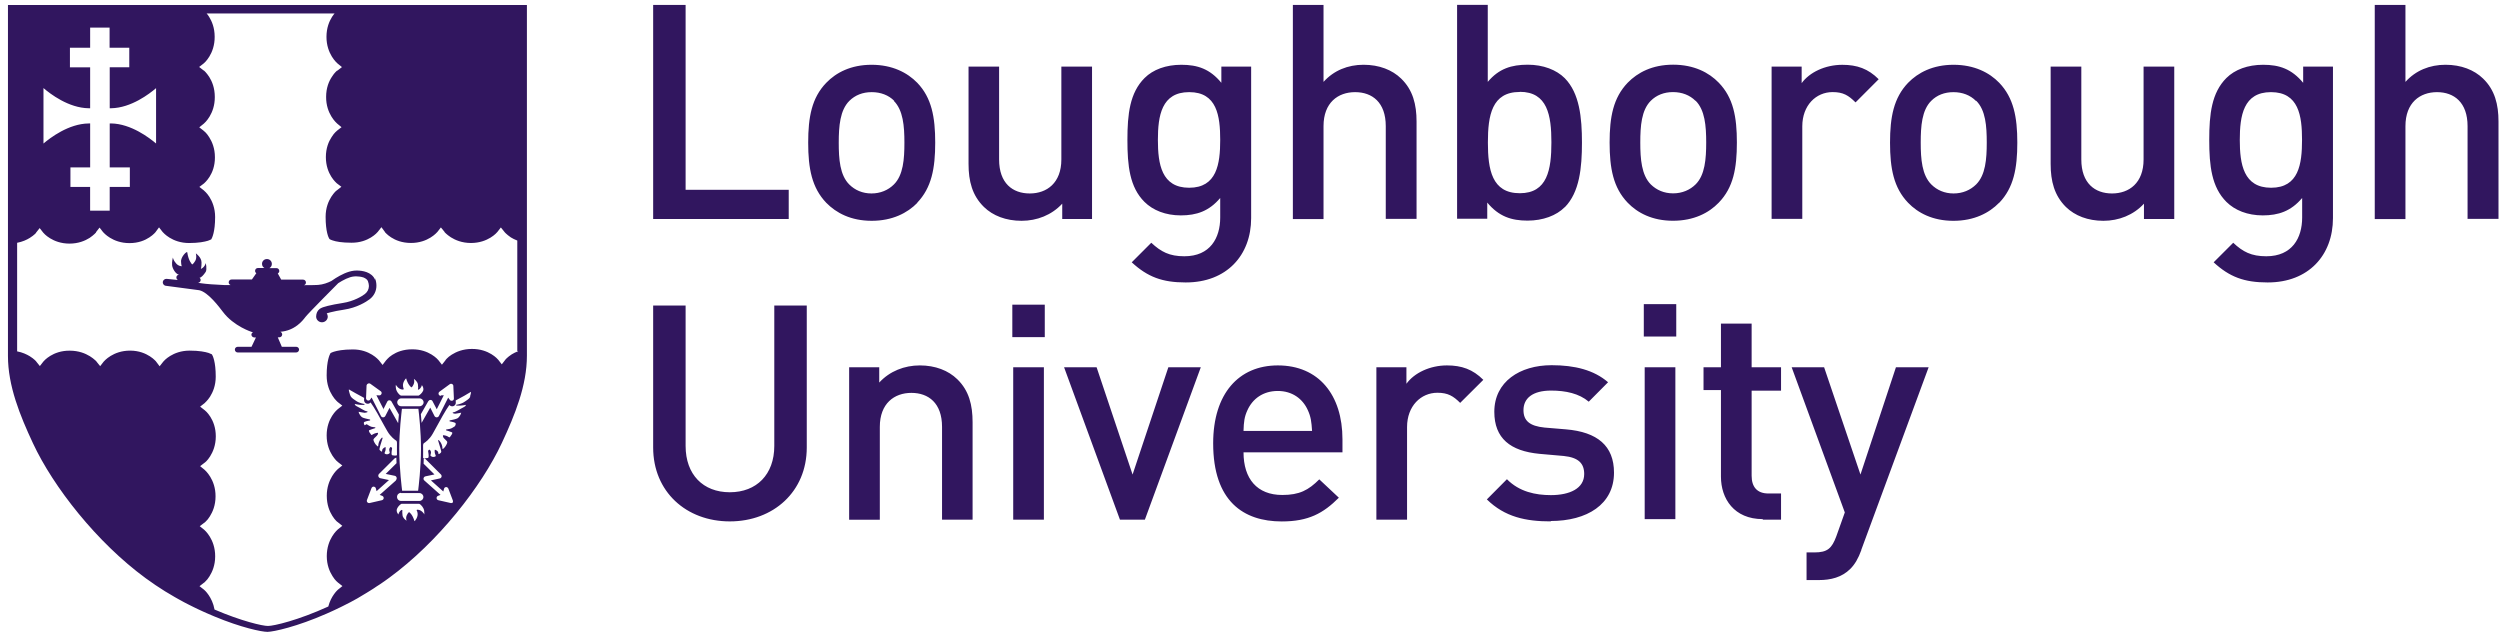 <svg width="225" height="58" viewBox="0 0 225 58" fill="none" xmlns="http://www.w3.org/2000/svg">
<path fill-rule="evenodd" clip-rule="evenodd" d="M33.753 25.039C33.836 25.264 33.878 25.489 33.878 25.706C33.882 26.189 33.657 26.634 33.272 26.929C32.953 27.171 32.124 27.694 30.976 27.867C30.476 27.942 30.056 28.026 29.749 28.105C29.613 28.137 29.499 28.17 29.408 28.2C29.465 28.291 29.499 28.393 29.499 28.495C29.499 28.779 29.26 29.006 28.976 29.006C28.692 29.006 28.453 28.779 28.453 28.495V28.472C28.465 28.188 28.556 27.972 28.783 27.791C28.874 27.734 28.953 27.7 29.067 27.654C29.181 27.62 29.328 27.575 29.499 27.529C29.84 27.45 30.306 27.347 30.851 27.268C31.84 27.12 32.612 26.643 32.84 26.461C33.078 26.268 33.192 26.041 33.203 25.745C33.203 25.609 33.169 25.461 33.112 25.302C33.056 25.166 32.931 25.063 32.715 24.972C32.51 24.904 32.237 24.87 32.033 24.87C31.976 24.87 31.908 24.87 31.863 24.881C31.419 24.916 30.874 25.211 30.442 25.484C30.442 25.484 27.749 28.188 27.488 28.529C27.226 28.881 26.533 29.756 25.238 29.859C25.328 29.904 25.397 29.995 25.397 30.097C25.397 30.245 25.283 30.359 25.135 30.359H25L25.364 31.211H26.659C26.796 31.211 26.917 31.325 26.917 31.461C26.917 31.597 26.803 31.722 26.656 31.722H21.394C21.252 31.722 21.137 31.609 21.137 31.461C21.137 31.325 21.251 31.211 21.399 31.211H22.637L23.035 30.37H22.887C22.751 30.37 22.626 30.256 22.626 30.12C22.626 30.018 22.694 29.938 22.774 29.893L22.672 29.881C22.672 29.881 21.035 29.37 20.058 28.063C19.751 27.666 18.751 26.302 17.933 26.12L14.933 25.722C14.762 25.711 14.637 25.552 14.649 25.381C14.672 25.211 14.819 25.086 15.001 25.097L16.012 25.2C15.922 25.154 15.865 25.052 15.876 24.938C15.887 24.825 15.99 24.734 16.103 24.722C15.808 24.666 15.524 24.177 15.49 23.881C15.456 23.575 15.558 23.177 15.558 23.177C15.558 23.177 15.603 23.438 15.842 23.7C16.069 23.972 16.365 23.961 16.365 23.961C16.365 23.961 16.308 23.893 16.297 23.575C16.24 23.131 16.831 22.563 16.853 22.711C16.967 23.506 17.297 23.802 17.297 23.802C17.297 23.802 17.399 23.768 17.569 23.484C17.74 23.2 17.626 22.802 17.626 22.802C17.626 22.802 18.137 23.154 18.137 23.62C18.137 24.075 18.092 24.097 18.081 24.166C18.058 24.268 18.444 24.018 18.501 23.711C18.524 23.575 18.649 24.256 18.512 24.472C18.308 24.779 18.103 24.984 17.967 24.995H17.956C18.024 25.052 18.069 25.131 18.058 25.222C18.047 25.359 17.933 25.45 17.808 25.45C17.922 25.461 18.024 25.484 18.115 25.495C18.547 25.563 19.399 25.62 20.16 25.654H20.751C20.649 25.609 20.581 25.518 20.581 25.416C20.581 25.268 20.694 25.154 20.842 25.154H22.672L23.069 24.586C23.001 24.541 22.956 24.461 22.956 24.381C22.956 24.234 23.069 24.12 23.217 24.12H23.797C23.66 24.041 23.581 23.916 23.581 23.745C23.581 23.506 23.774 23.313 24.024 23.313C24.274 23.313 24.467 23.506 24.467 23.756C24.467 23.927 24.376 24.052 24.251 24.131H24.887C25.024 24.131 25.137 24.245 25.137 24.393C25.137 24.484 25.081 24.563 25.001 24.609L25.308 25.166H27.273C27.421 25.166 27.534 25.279 27.534 25.427C27.534 25.541 27.466 25.631 27.364 25.666C28.023 25.666 28.5 25.654 28.625 25.643C29.086 25.609 29.5 25.45 29.818 25.291C29.932 25.211 30.065 25.12 30.211 25.029C30.677 24.745 31.268 24.427 31.875 24.359C31.943 24.347 32.014 24.347 32.102 24.347C32.364 24.347 32.693 24.381 33 24.495C33.307 24.609 33.625 24.825 33.764 25.2L33.753 25.039ZM46.643 31.605C46.416 31.691 46.223 31.789 46.06 31.889C45.86 32.018 45.708 32.144 45.61 32.236C45.561 32.281 45.526 32.319 45.505 32.343C45.493 32.354 45.485 32.365 45.482 32.37C45.482 32.381 45.48 32.381 45.478 32.381L45.16 32.791L44.842 32.381C44.808 32.336 44.013 31.393 42.467 31.404C41.66 31.404 41.058 31.666 40.66 31.916C40.467 32.041 40.308 32.166 40.217 32.268L40.115 32.381L40.092 32.416V32.427L39.774 32.825L39.456 32.416C39.422 32.37 38.626 31.427 37.092 31.438C36.285 31.438 35.694 31.688 35.308 31.938C35.115 32.063 34.967 32.188 34.876 32.291C34.831 32.336 34.797 32.37 34.774 32.404L34.751 32.427L34.433 32.847L34.103 32.427C34.069 32.393 33.274 31.438 31.74 31.45C30.876 31.45 30.342 31.563 30.047 31.654C29.899 31.7 29.808 31.745 29.751 31.779L29.74 31.791C29.672 31.916 29.399 32.438 29.399 33.791C29.399 34.609 29.66 35.2 29.91 35.597C30.035 35.802 30.16 35.95 30.251 36.041C30.297 36.097 30.331 36.131 30.353 36.143L30.376 36.166L30.387 36.177L30.808 36.506L30.387 36.836C30.365 36.859 29.399 37.62 29.399 39.188C29.399 40.006 29.66 40.597 29.91 40.995C30.035 41.188 30.16 41.336 30.251 41.438C30.297 41.484 30.342 41.518 30.365 41.541L30.399 41.563V41.575L30.808 41.893L30.399 42.222C30.353 42.268 29.41 43.086 29.41 44.62C29.41 45.438 29.66 46.029 29.91 46.427C30.035 46.631 30.16 46.779 30.251 46.87C30.297 46.927 30.342 46.95 30.365 46.972L30.399 46.995L30.808 47.325L30.399 47.654C30.376 47.677 29.41 48.484 29.41 50.052C29.41 50.859 29.672 51.45 29.922 51.847C30.047 52.052 30.172 52.2 30.262 52.291C30.308 52.336 30.353 52.37 30.376 52.393L30.399 52.416L30.41 52.427L30.819 52.745L30.41 53.075C30.376 53.109 29.797 53.62 29.547 54.586C26.831 55.825 24.649 56.336 24.115 56.336C23.626 56.336 21.74 55.904 19.308 54.859C19.103 53.722 18.41 53.109 18.365 53.075L17.956 52.756L18.365 52.438H18.376L18.399 52.416L18.501 52.313C18.603 52.222 18.728 52.075 18.853 51.87C19.103 51.472 19.365 50.881 19.365 50.075C19.376 48.518 18.399 47.7 18.376 47.677L17.978 47.359L18.387 47.041H18.399L18.433 47.018L18.535 46.916C18.637 46.825 18.762 46.677 18.887 46.472C19.137 46.075 19.399 45.484 19.399 44.677C19.41 43.136 18.456 42.325 18.41 42.279L18.012 41.955L18.422 41.637H18.433L18.456 41.614C18.478 41.597 18.524 41.557 18.569 41.512C18.66 41.421 18.785 41.273 18.91 41.075C19.16 40.677 19.422 40.079 19.422 39.268C19.422 37.711 18.456 36.938 18.433 36.927L18.012 36.597L18.433 36.268C18.433 36.268 18.433 36.261 18.439 36.256L18.461 36.234C18.484 36.222 18.518 36.188 18.564 36.131C18.655 36.041 18.78 35.893 18.905 35.7C19.155 35.302 19.416 34.711 19.416 33.893C19.416 32.552 19.151 32.018 19.075 31.897L19.06 31.886C19.003 31.854 18.913 31.818 18.765 31.761C18.469 31.67 17.935 31.556 17.072 31.556C15.526 31.556 14.731 32.5 14.697 32.545L14.367 32.965L14.049 32.545C14.049 32.534 14.037 32.522 14.026 32.511L13.924 32.409C13.833 32.318 13.685 32.193 13.492 32.068C13.102 31.818 12.515 31.556 11.708 31.556C10.162 31.556 9.378 32.5 9.333 32.545L9.015 32.954L8.685 32.545L8.682 32.537L8.659 32.503C8.636 32.48 8.602 32.446 8.545 32.401C8.443 32.31 8.295 32.185 8.091 32.06C7.682 31.81 7.086 31.56 6.273 31.56C4.734 31.548 3.943 32.492 3.906 32.537L3.588 32.946L3.258 32.537V32.526L3.235 32.503L3.133 32.401C3.031 32.31 2.883 32.185 2.678 32.06C2.394 31.889 2.019 31.714 1.542 31.623V21.851C2.019 21.76 2.394 21.589 2.678 21.413C2.883 21.288 3.031 21.163 3.133 21.072L3.235 20.97L3.247 20.936L3.57 20.527L3.889 20.936C3.923 20.981 4.718 21.925 6.256 21.925C7.063 21.925 7.665 21.663 8.063 21.413C8.258 21.277 8.415 21.152 8.506 21.061C8.563 21.015 8.597 20.97 8.619 20.947C8.631 20.936 8.631 20.925 8.642 20.925V20.892L8.96 20.483L9.278 20.892C9.324 20.937 10.108 21.88 11.653 21.88C12.463 21.88 13.051 21.626 13.438 21.369C13.631 21.244 13.778 21.119 13.869 21.028L13.972 20.922L13.994 20.895L14.312 20.463L14.642 20.884C14.688 20.929 15.472 21.872 17.017 21.872C17.881 21.872 18.415 21.759 18.714 21.668C18.873 21.611 18.964 21.566 19.009 21.543L19.02 21.531C19.089 21.406 19.361 20.884 19.361 19.531C19.361 18.725 19.1 18.122 18.85 17.725C18.725 17.531 18.6 17.384 18.509 17.293C18.464 17.243 18.418 17.202 18.395 17.186C18.384 17.175 18.373 17.175 18.373 17.163L18.366 17.152L17.945 16.822L18.366 16.504C18.377 16.481 19.355 15.72 19.343 14.152C19.343 13.345 19.085 12.754 18.832 12.356C18.707 12.152 18.582 12.004 18.491 11.913C18.445 11.868 18.403 11.834 18.377 11.811L18.343 11.788V11.777L17.934 11.459L18.343 11.129C18.4 11.084 19.343 10.265 19.332 8.731C19.332 7.913 19.082 7.322 18.832 6.925C18.707 6.731 18.582 6.584 18.491 6.481C18.445 6.425 18.411 6.39 18.377 6.368L18.355 6.345H18.332L17.923 6.027L18.332 5.709C18.355 5.697 19.332 4.879 19.32 3.311C19.32 2.504 19.07 1.913 18.82 1.515C18.741 1.39 18.673 1.288 18.593 1.209H30.114C30.046 1.288 29.966 1.39 29.886 1.515C29.636 1.913 29.383 2.504 29.383 3.311C29.378 4.879 30.349 5.686 30.372 5.709L30.776 6.038L30.367 6.356H30.344C30.333 6.356 30.322 6.368 30.31 6.379L30.203 6.481C30.113 6.572 29.988 6.72 29.863 6.925C29.601 7.322 29.351 7.913 29.351 8.72C29.34 10.265 30.294 11.072 30.34 11.118L30.738 11.447L30.328 11.765L30.317 11.777C30.317 11.777 30.294 11.788 30.294 11.8L30.181 11.902C30.09 11.993 29.965 12.14 29.84 12.345C29.578 12.743 29.328 13.334 29.328 14.14C29.328 15.709 30.294 16.47 30.306 16.493L30.726 16.811L30.306 17.14H30.294L30.272 17.163L30.158 17.265C30.067 17.368 29.942 17.515 29.817 17.709C29.567 18.106 29.306 18.697 29.306 19.515C29.306 20.856 29.567 21.39 29.647 21.504L29.658 21.515C29.703 21.55 29.794 21.595 29.942 21.64C30.238 21.743 30.772 21.845 31.635 21.845C33.169 21.856 33.965 20.913 33.999 20.868L34.328 20.447L34.647 20.879V20.892L34.669 20.922L34.772 21.025C34.862 21.116 35.01 21.241 35.203 21.366C35.59 21.616 36.181 21.866 36.987 21.866C38.533 21.866 39.317 20.922 39.362 20.877L39.681 20.468L40.01 20.871V20.892L40.033 20.914L40.135 21.017C40.237 21.108 40.385 21.233 40.578 21.358C40.976 21.608 41.578 21.869 42.385 21.869C43.931 21.869 44.726 20.926 44.76 20.88L45.078 20.471L45.408 20.88L45.431 20.911L45.533 21.013C45.624 21.104 45.783 21.229 45.976 21.366C46.135 21.468 46.328 21.559 46.556 21.65V31.706L46.643 31.605ZM42.37 35.603C42.291 35.837 42.147 35.935 41.911 36.092C41.875 36.114 41.837 36.142 41.801 36.166C41.514 36.37 41.097 36.427 41.091 36.427C41.072 36.438 41.057 36.45 41.057 36.472C41.06 36.495 41.076 36.506 41.096 36.506H41.398C41.559 36.506 41.81 36.461 41.938 36.438L41.885 36.541C41.851 36.586 41.772 36.62 41.635 36.7C41.533 36.756 41.408 36.813 41.249 36.916C40.908 37.109 40.817 37.109 40.806 37.109H40.794C40.772 37.109 40.749 37.109 40.749 37.131C40.737 37.143 40.737 37.166 40.76 37.177L40.772 37.188C40.806 37.211 40.908 37.234 40.976 37.234C41.044 37.234 41.362 37.166 41.51 37.143L41.465 37.268C41.442 37.359 41.317 37.541 41.203 37.631C41.101 37.711 40.658 37.802 40.487 37.836C40.465 37.836 40.453 37.859 40.453 37.881C40.453 37.904 40.465 37.916 40.487 37.927C40.487 37.927 40.794 37.972 40.965 38.052C40.987 38.063 40.999 38.086 41.01 38.109C41.033 38.188 40.976 38.313 40.942 38.359C40.897 38.393 40.635 38.575 40.487 38.597C40.317 38.631 40.169 38.654 40.169 38.654C40.158 38.666 40.135 38.677 40.135 38.7C40.135 38.711 40.147 38.734 40.169 38.734C40.169 38.734 40.578 38.859 40.692 38.916C40.692 38.927 40.715 38.95 40.703 39.006C40.681 39.075 40.635 39.143 40.59 39.2C40.567 39.245 40.533 39.279 40.51 39.313C40.487 39.359 40.476 39.359 40.453 39.359C40.419 39.359 40.351 39.325 40.294 39.279C40.135 39.188 39.908 39.166 39.897 39.166C39.897 39.166 39.874 39.177 39.874 39.188C39.862 39.2 39.862 39.211 39.862 39.222C39.862 39.234 39.862 39.325 39.942 39.427L40.067 39.552C40.135 39.631 40.237 39.711 40.249 39.768C40.272 39.825 40.215 39.995 40.067 40.2C39.931 40.381 39.874 40.404 39.828 40.404C39.817 40.393 39.817 40.347 39.817 40.302C39.817 40.234 39.794 40.131 39.76 40.029C39.681 39.802 39.51 39.62 39.499 39.62C39.487 39.597 39.465 39.597 39.453 39.609C39.442 39.62 39.431 39.643 39.431 39.654C39.567 40.097 39.726 40.597 39.715 40.666C39.703 40.756 39.533 40.87 39.476 40.87C39.465 40.87 39.465 40.825 39.453 40.802C39.453 40.756 39.442 40.711 39.419 40.666C39.374 40.563 39.203 40.484 39.181 40.484C39.169 40.472 39.147 40.472 39.147 40.484C39.124 40.484 39.124 40.495 39.124 40.518C39.124 40.518 39.101 40.745 39.169 40.881C39.203 40.95 39.226 41.006 39.215 41.041C39.215 41.063 39.192 41.075 39.147 41.097C39.022 41.154 38.885 41.131 38.794 41.052C38.726 41.006 38.726 41.006 38.76 40.881L38.772 40.847C38.817 40.688 38.772 40.609 38.726 40.529L38.715 40.518C38.692 40.484 38.669 40.472 38.647 40.472C38.59 40.472 38.544 40.552 38.533 40.575V40.609C38.556 40.734 38.601 41.063 38.567 41.154C38.544 41.222 38.476 41.234 38.362 41.234C38.328 41.234 38.294 41.234 38.272 41.245C38.203 41.256 38.124 41.222 38.078 41.211C38.078 41.063 38.09 40.381 38.078 40.188C38.067 39.995 38.112 39.904 38.158 39.881C38.237 39.836 38.658 39.552 38.942 39.041L39.226 38.529C39.556 37.916 40.112 36.904 40.442 36.45C40.533 36.552 40.681 36.597 40.806 36.552C40.942 36.506 41.033 36.37 41.022 36.222L41.01 36.041C41.476 35.802 42.192 35.393 42.34 35.291C42.374 35.268 42.385 35.268 42.385 35.268C42.419 35.313 42.317 35.643 42.278 35.756L42.37 35.603ZM40.765 45.21C40.726 45.252 40.669 45.278 40.608 45.278C40.591 45.278 40.576 45.276 40.567 45.273L39.453 45.02C39.362 44.997 39.294 44.923 39.294 44.833C39.283 44.744 39.34 44.662 39.419 44.628L39.647 44.541L38.192 43.245C38.124 43.188 38.101 43.109 38.124 43.029C38.147 42.95 38.203 42.893 38.294 42.87L39.101 42.7L38.124 41.734V41.7L38.135 41.325V41.234L38.215 41.268C38.249 41.279 38.283 41.291 38.306 41.325L39.681 42.7C39.737 42.756 39.76 42.836 39.737 42.916C39.715 42.995 39.647 43.052 39.567 43.063L38.783 43.234L39.897 44.234L39.965 43.984C39.987 43.893 40.067 43.836 40.158 43.836C40.237 43.836 40.317 43.893 40.351 43.972L40.76 45.052C40.783 45.12 40.772 45.2 40.726 45.256L40.765 45.21ZM38.205 46.312C38.163 46.236 38.094 46.142 37.989 46.045C37.823 45.893 37.641 45.875 37.572 45.875C37.545 45.875 37.531 45.88 37.528 45.88C37.517 45.88 37.503 45.892 37.5 45.903C37.494 45.914 37.498 45.931 37.503 45.942C37.506 45.942 37.565 46.023 37.585 46.214C37.624 46.516 37.389 46.858 37.303 46.91C37.138 46.316 36.856 46.114 36.844 46.108C36.837 46.101 36.83 46.101 36.822 46.101C36.816 46.101 36.81 46.101 36.806 46.104C36.783 46.112 36.715 46.159 36.601 46.396C36.522 46.562 36.556 46.751 36.59 46.864C36.465 46.78 36.249 46.598 36.226 46.367C36.192 46.071 36.203 46.014 36.215 45.976V45.951C36.215 45.934 36.215 45.917 36.203 45.905C36.192 45.894 36.181 45.889 36.169 45.889C36.09 45.889 35.885 46.085 35.862 46.301C35.828 46.273 35.783 46.219 35.749 46.137C35.715 46.062 35.669 45.917 35.737 45.778C35.828 45.562 36.022 45.398 36.135 45.34H37.726C37.919 45.42 38.124 45.718 38.169 45.916C38.192 46.052 38.192 46.2 38.192 46.313L38.205 46.312ZM35.63 43.244L34.173 44.539L34.4 44.628C34.486 44.662 34.54 44.744 34.532 44.833C34.525 44.923 34.461 44.998 34.373 45.019L33.264 45.273C33.252 45.276 33.236 45.278 33.218 45.278C33.159 45.278 33.102 45.252 33.064 45.21C33.014 45.15 33 45.073 33.026 45.002L33.435 43.928C33.469 43.848 33.545 43.796 33.625 43.796C33.727 43.803 33.803 43.862 33.826 43.952L33.891 44.205L35.009 43.205L34.222 43.038C34.144 43.016 34.08 42.959 34.057 42.879C34.032 42.8 34.055 42.709 34.111 42.652L35.492 41.277C35.515 41.254 35.544 41.231 35.583 41.22L35.67 41.186L35.673 41.277C35.676 41.402 35.684 41.527 35.688 41.652V41.686L34.714 42.652L35.527 42.822C35.607 42.834 35.675 42.902 35.694 42.981C35.717 43.061 35.694 43.152 35.638 43.209L35.63 43.244ZM36.089 44.377H37.75C37.946 44.377 38.106 44.536 38.106 44.731C38.106 44.925 37.947 45.084 37.75 45.084H36.089C35.892 45.084 35.733 44.925 35.733 44.72C35.733 44.516 35.892 44.356 36.089 44.356V44.377ZM35.75 36.212C35.75 36.017 35.909 35.856 36.105 35.856H37.766C37.961 35.856 38.123 36.016 38.123 36.209C38.123 36.402 37.961 36.561 37.766 36.561H36.105C35.909 36.561 35.75 36.402 35.75 36.197V36.212ZM36.168 36.792H37.655C37.715 37.287 37.889 38.853 37.889 40.383C37.889 42.092 37.666 43.885 37.641 44.085L37.63 44.167H36.191L36.183 44.089C36.183 44.072 35.933 42.203 35.933 40.383C35.933 38.823 36.126 37.228 36.172 36.792H36.168ZM39.676 35.627C39.581 35.627 39.503 35.57 39.475 35.479C39.452 35.394 39.484 35.304 39.551 35.255L40.477 34.579C40.534 34.536 40.62 34.528 40.689 34.561C40.741 34.584 40.78 34.629 40.795 34.686C40.8 34.697 40.801 34.72 40.801 34.731L40.85 35.868C40.853 35.959 40.798 36.038 40.714 36.061C40.631 36.084 40.532 36.061 40.481 35.981L40.336 35.788L39.498 37.447C39.46 37.516 39.384 37.561 39.301 37.561C39.217 37.561 39.142 37.516 39.102 37.436L38.723 36.686L37.943 38.061L37.926 37.834L37.892 37.447L37.876 37.277L38.547 36.106C38.592 36.038 38.66 35.993 38.74 35.993C38.831 35.993 38.899 36.038 38.933 36.118L39.308 36.834L39.944 35.572L39.683 35.584L39.676 35.627ZM36.35 35.019C36.35 35.019 36.29 34.936 36.27 34.744C36.231 34.442 36.467 34.101 36.551 34.051C36.717 34.644 36.999 34.846 37.01 34.854C37.022 34.862 37.033 34.863 37.044 34.858C37.056 34.85 37.135 34.803 37.237 34.562C37.306 34.398 37.283 34.21 37.249 34.096C37.362 34.182 37.578 34.362 37.612 34.596C37.647 34.892 37.635 34.948 37.624 34.986L37.612 35.009C37.612 35.028 37.612 35.043 37.624 35.054C37.624 35.066 37.647 35.07 37.658 35.07C37.726 35.07 37.931 34.877 37.965 34.661C37.987 34.687 38.033 34.744 38.067 34.822C38.09 34.891 38.135 35.038 38.078 35.175C37.976 35.391 37.783 35.55 37.669 35.606H36.09C35.897 35.527 35.692 35.231 35.647 35.027C35.612 34.902 35.612 34.743 35.624 34.629C35.669 34.697 35.737 34.8 35.84 34.891C35.999 35.038 36.181 35.061 36.26 35.061H36.294C36.306 35.05 36.317 35.05 36.328 35.027C36.328 35.016 36.328 35.004 36.317 34.993L36.35 35.019ZM34.481 36.879L34.85 36.152C34.889 36.072 34.96 36.027 35.043 36.027C35.123 36.027 35.199 36.072 35.236 36.141L35.901 37.311L35.886 37.47L35.852 37.856L35.833 38.084L35.055 36.709L34.675 37.447C34.635 37.516 34.561 37.561 34.478 37.561C34.399 37.561 34.319 37.516 34.285 37.436L33.444 35.777L33.308 35.97C33.263 36.038 33.16 36.072 33.081 36.038C33.001 36.004 32.944 35.925 32.944 35.834L32.99 34.697C32.99 34.686 33.001 34.675 33.001 34.652C33.024 34.595 33.058 34.55 33.115 34.527C33.183 34.493 33.274 34.493 33.331 34.538L34.263 35.209C34.331 35.254 34.365 35.345 34.342 35.425C34.308 35.527 34.24 35.584 34.138 35.584L33.876 35.572L34.524 36.834L34.481 36.879ZM32.814 38.277C32.784 38.231 32.727 38.106 32.751 38.027C32.763 38.004 32.774 37.981 32.808 37.97C32.978 37.891 33.285 37.845 33.285 37.845C33.308 37.834 33.319 37.822 33.319 37.8C33.319 37.777 33.308 37.754 33.285 37.754C33.126 37.72 32.683 37.629 32.581 37.55C32.456 37.459 32.342 37.277 32.308 37.186L32.274 37.061C32.422 37.084 32.751 37.152 32.819 37.152C32.899 37.152 32.99 37.118 33.035 37.106C33.047 37.106 33.047 37.095 33.058 37.095C33.081 37.084 33.081 37.061 33.069 37.038C33.058 37.016 33.035 37.016 33.024 37.016C33.013 37.016 32.922 37.027 32.592 36.834C32.433 36.731 32.308 36.675 32.206 36.618C32.069 36.55 31.99 36.504 31.967 36.459L31.922 36.356C32.047 36.379 32.297 36.436 32.467 36.436H32.774C32.797 36.436 32.808 36.413 32.808 36.402C32.808 36.379 32.797 36.356 32.774 36.356C32.774 36.356 32.353 36.288 32.069 36.095L31.956 36.016C31.717 35.856 31.569 35.754 31.501 35.527C31.467 35.413 31.365 35.084 31.399 35.05C31.399 35.05 31.422 35.05 31.444 35.072C31.603 35.163 32.308 35.572 32.774 35.811L32.763 35.993C32.763 36.141 32.842 36.277 32.99 36.322C33.126 36.368 33.263 36.322 33.353 36.22C33.683 36.663 34.24 37.675 34.569 38.288C34.694 38.516 34.797 38.697 34.865 38.811C35.16 39.322 35.569 39.606 35.649 39.652C35.694 39.663 35.74 39.766 35.728 39.959C35.717 40.141 35.728 40.822 35.728 40.97C35.683 40.981 35.603 41.016 35.535 41.004C35.513 40.993 35.478 40.993 35.456 40.993C35.342 40.993 35.274 40.981 35.251 40.913C35.217 40.811 35.263 40.481 35.285 40.368C35.297 40.356 35.285 40.345 35.285 40.334C35.274 40.311 35.228 40.231 35.172 40.231C35.149 40.231 35.126 40.243 35.103 40.277L35.092 40.288C35.047 40.368 35.001 40.436 35.047 40.606L35.058 40.641C35.092 40.754 35.092 40.754 35.035 40.811C34.944 40.891 34.797 40.913 34.683 40.856C34.649 40.834 34.615 40.822 34.615 40.8C34.603 40.766 34.626 40.709 34.66 40.641C34.728 40.504 34.706 40.288 34.706 40.277C34.706 40.266 34.706 40.254 34.694 40.243H34.66C34.649 40.254 34.478 40.334 34.422 40.436C34.399 40.481 34.399 40.538 34.388 40.584C34.388 40.606 34.388 40.652 34.376 40.652C34.331 40.652 34.16 40.527 34.149 40.447C34.138 40.379 34.285 39.879 34.433 39.436C34.433 39.413 34.433 39.391 34.41 39.391C34.399 39.379 34.376 39.379 34.365 39.391C34.353 39.402 34.183 39.572 34.103 39.8C34.069 39.902 34.047 40.004 34.047 40.084C34.047 40.118 34.035 40.163 34.024 40.186C33.99 40.175 33.933 40.152 33.797 39.981C33.649 39.766 33.592 39.606 33.615 39.538C33.638 39.481 33.728 39.391 33.808 39.322L33.933 39.197C34.024 39.095 34.024 39.004 34.024 38.993C34.024 38.981 34.024 38.97 34.013 38.97C34.013 38.959 34.001 38.947 33.99 38.947C33.978 38.959 33.763 38.97 33.592 39.072C33.535 39.106 33.467 39.152 33.433 39.152C33.422 39.152 33.41 39.141 33.388 39.106C33.376 39.072 33.342 39.027 33.308 38.993C33.263 38.936 33.217 38.868 33.206 38.8C33.194 38.754 33.217 38.72 33.228 38.72C33.342 38.663 33.751 38.538 33.751 38.538C33.774 38.527 33.785 38.516 33.785 38.493C33.785 38.47 33.774 38.459 33.751 38.459C33.751 38.459 33.615 38.447 33.444 38.413C33.297 38.379 33.035 38.197 32.999 38.175L32.814 38.277ZM3.913 7.926C4.503 8.437 6.174 9.721 7.981 9.742H8.113V6.06H6.294V4.298H8.113V2.485H9.863V4.294H11.635V6.055H9.875V9.744L10.011 9.742C11.805 9.71 13.455 8.44 14.046 7.933V12.915C13.455 12.415 11.805 11.143 10.011 11.109H9.875V15.063H11.686V16.825H9.873V18.961H8.111V16.825H6.339V15.063H8.114V11.107L7.981 11.111C6.174 11.131 4.503 12.414 3.913 12.918V7.937V7.926ZM30.716 0.448H0.716V32.039C0.716 34.729 1.792 37.38 2.966 39.892C4.802 43.829 8.719 48.821 13.111 52.039C13.401 52.251 13.693 52.454 13.984 52.653C14.084 52.721 14.183 52.781 14.282 52.846C14.473 52.971 14.664 53.096 14.853 53.217C14.978 53.293 15.092 53.362 15.217 53.432C15.387 53.538 15.558 53.637 15.728 53.736L16.103 53.947L16.581 54.209C16.706 54.277 16.831 54.334 16.956 54.402C17.115 54.481 17.262 54.55 17.41 54.629L17.785 54.811L18.228 55.016L18.581 55.175L19.297 55.481C21.694 56.481 23.547 56.868 24.069 56.868H24.081C24.637 56.856 26.728 56.402 29.387 55.231C29.569 55.152 29.762 55.061 29.944 54.981L30.137 54.891L30.66 54.641L30.933 54.504C31.137 54.402 31.342 54.288 31.558 54.186C31.762 54.072 31.956 53.97 32.16 53.856L32.501 53.652L33.013 53.345L33.342 53.141C33.535 53.027 33.717 52.902 33.899 52.777C34.001 52.72 34.092 52.652 34.183 52.595C34.467 52.402 34.751 52.209 35.024 52.004C39.422 48.788 43.331 43.8 45.172 39.856C46.342 37.345 47.422 34.697 47.422 32.004V0.448H30.716ZM58.784 19.715V0.446H61.705V17.085H70.985V19.71H58.784M80.483 9.077C79.968 8.562 79.267 8.293 78.454 8.293C77.64 8.293 76.965 8.562 76.442 9.077C75.601 9.915 75.487 11.35 75.487 12.838C75.487 14.327 75.59 15.759 76.431 16.6C76.942 17.111 77.624 17.411 78.431 17.411C79.237 17.411 79.942 17.112 80.454 16.598C81.294 15.76 81.397 14.326 81.397 12.837C81.397 11.348 81.283 9.917 80.442 9.076L80.483 9.077ZM82.567 18.25C81.669 19.17 80.317 19.872 78.454 19.872C76.579 19.872 75.26 19.168 74.362 18.25C73.067 16.897 72.737 15.164 72.737 12.837C72.737 10.538 73.056 8.806 74.362 7.453C75.249 6.533 76.579 5.83 78.442 5.83C80.306 5.83 81.658 6.533 82.556 7.453C83.851 8.805 84.169 10.538 84.169 12.837C84.169 15.164 83.84 16.897 82.544 18.25H82.567ZM95.601 19.71V18.33C94.647 19.359 93.329 19.872 91.942 19.872C90.533 19.872 89.362 19.413 88.556 18.629C87.499 17.595 87.169 16.3 87.169 14.754V5.994H89.919V14.355C89.919 16.494 91.135 17.412 92.681 17.412C94.215 17.412 95.522 16.465 95.522 14.355V5.992H98.283V19.71H95.579M107.023 8.292C104.534 8.292 104.21 10.428 104.21 12.594C104.21 14.76 104.534 16.897 107.024 16.897C109.513 16.897 109.819 14.761 109.819 12.594C109.819 10.429 109.524 8.292 107.035 8.292H107.023ZM106.699 25.42C104.616 25.42 103.29 24.931 101.856 23.608L103.615 21.848C104.49 22.66 105.24 23.064 106.592 23.064C108.922 23.064 109.819 21.417 109.819 19.576V17.817C108.819 19.008 107.683 19.385 106.274 19.385C104.899 19.385 103.763 18.926 103.001 18.169C101.672 16.843 101.467 14.921 101.467 12.594C101.467 10.268 101.683 8.346 103.013 7.02C103.774 6.262 104.933 5.83 106.319 5.83C107.785 5.83 108.899 6.208 109.922 7.453V5.992H112.603V19.63C112.603 22.986 110.388 25.42 106.728 25.42H106.699ZM124.719 19.71V11.35C124.719 9.213 123.503 8.293 121.96 8.293C120.418 8.293 119.117 9.24 119.117 11.35V19.713H116.358V0.443H119.117V7.371C120.04 6.342 121.31 5.829 122.717 5.829C124.126 5.829 125.297 6.288 126.103 7.072C127.16 8.095 127.49 9.402 127.49 10.936V19.697H124.728M136.774 8.277C134.263 8.277 133.91 10.39 133.91 12.822C133.91 15.254 134.263 17.39 136.785 17.39C139.274 17.39 139.626 15.254 139.626 12.811C139.626 10.379 139.274 8.265 136.785 8.265L136.774 8.277ZM140.831 18.64C140.081 19.402 138.865 19.856 137.478 19.856C136.024 19.856 134.888 19.481 133.853 18.231V19.686H131.138V0.437H133.899V7.369C134.899 6.176 136.035 5.823 137.501 5.823C138.888 5.823 140.081 6.287 140.831 7.039C142.16 8.392 142.376 10.585 142.376 12.835C142.376 15.107 142.16 17.301 140.831 18.653V18.64ZM152.592 9.072C152.081 8.561 151.376 8.288 150.569 8.288C149.763 8.288 149.081 8.561 148.569 9.072C147.728 9.913 147.626 11.345 147.626 12.834C147.626 14.322 147.74 15.754 148.569 16.595C149.092 17.106 149.763 17.402 150.581 17.402C151.399 17.402 152.103 17.095 152.615 16.584C153.444 15.754 153.558 14.311 153.558 12.822C153.558 11.334 153.444 9.902 152.603 9.061L152.592 9.072ZM154.683 18.243C153.797 19.163 152.444 19.868 150.569 19.868C148.706 19.868 147.376 19.163 146.49 18.243C145.194 16.89 144.865 15.152 144.865 12.822C144.865 10.527 145.194 8.8 146.49 7.447C147.388 6.527 148.706 5.822 150.581 5.822C152.456 5.822 153.808 6.527 154.694 7.447C156.001 8.8 156.319 10.527 156.319 12.822C156.319 15.152 156.001 16.879 154.694 18.231L154.683 18.243ZM166.99 9.209C166.365 8.584 165.888 8.288 164.933 8.288C163.444 8.288 162.206 9.481 162.206 11.368V19.697H159.444V5.994H162.149V7.483C162.853 6.509 164.263 5.833 165.808 5.833C167.138 5.833 168.138 6.185 169.081 7.13L167.001 9.214M177.831 9.078C177.319 8.562 176.615 8.294 175.808 8.294C175.001 8.294 174.319 8.562 173.808 9.078C172.967 9.915 172.865 11.351 172.865 12.839C172.865 14.328 172.978 15.76 173.819 16.601C174.331 17.112 175.013 17.411 175.819 17.411C176.638 17.411 177.331 17.112 177.853 16.598C178.694 15.76 178.808 14.326 178.808 12.837C178.808 11.348 178.706 9.917 177.865 9.076L177.831 9.078ZM179.922 18.248C179.024 19.169 177.672 19.873 175.808 19.873C173.944 19.873 172.615 19.169 171.728 18.248C170.433 16.896 170.103 15.164 170.103 12.837C170.103 10.538 170.433 8.806 171.728 7.453C172.626 6.533 173.956 5.83 175.819 5.83C177.683 5.83 179.047 6.533 179.933 7.453C181.228 8.805 181.558 10.538 181.558 12.837C181.558 15.164 181.228 16.897 179.933 18.25L179.922 18.248ZM192.956 19.71V18.33C192.013 19.359 190.683 19.872 189.308 19.872C187.899 19.872 186.74 19.413 185.933 18.629C184.888 17.595 184.558 16.3 184.558 14.754V5.994H187.319V14.355C187.319 16.494 188.547 17.412 190.081 17.412C191.626 17.412 192.922 16.465 192.922 14.355V5.992H195.683V19.71H192.978M204.388 8.292C201.899 8.292 201.581 10.428 201.581 12.594C201.581 14.76 201.91 16.897 204.399 16.897C206.888 16.897 207.183 14.761 207.183 12.594C207.183 10.429 206.888 8.292 204.388 8.292ZM204.069 25.42C201.99 25.42 200.66 24.931 199.228 23.608L200.99 21.848C201.853 22.66 202.615 23.064 203.967 23.064C206.297 23.064 207.194 21.417 207.194 19.576V17.817C206.194 19.008 205.058 19.385 203.649 19.385C202.274 19.385 201.138 18.926 200.376 18.169C199.047 16.843 198.831 14.921 198.831 12.594C198.831 10.268 199.047 8.346 200.376 7.02C201.138 6.262 202.297 5.83 203.683 5.83C205.149 5.83 206.251 6.208 207.285 7.453V5.992H209.967V19.63C209.967 22.986 207.751 25.42 204.103 25.42H204.069ZM222.081 19.71V11.35C222.081 9.213 220.865 8.293 219.331 8.293C217.797 8.293 216.49 9.24 216.49 11.35V19.713H213.728V0.443H216.49V7.371C217.41 6.342 218.683 5.829 220.092 5.829C221.501 5.829 222.672 6.288 223.478 7.072C224.535 8.095 224.865 9.402 224.865 10.936V19.697H222.103M65.682 46.926C61.759 46.926 58.784 44.25 58.784 40.271V27.498H61.705V40.135C61.705 42.706 63.273 44.303 65.682 44.303C68.091 44.303 69.686 42.706 69.686 40.136V27.5H72.609V40.272C72.609 44.25 69.606 46.926 65.682 46.926ZM84.784 46.768V38.416C84.784 36.279 83.566 35.359 82.025 35.359C80.483 35.359 79.184 36.313 79.184 38.416V46.779H76.423V33.051H79.131V34.43C80.077 33.402 81.403 32.887 82.783 32.887C84.181 32.887 85.351 33.346 86.158 34.133C87.215 35.16 87.533 36.459 87.533 38.001V46.769H84.773M91.189 46.769H93.95V33.051H91.189V46.767V46.769ZM91.109 30.343H94.03V27.422H91.109V30.343ZM103.041 46.769H100.795L95.766 33.051H98.693L101.932 42.71L105.152 33.051H108.073L103.039 46.769M117.707 36.92C117.248 35.891 116.3 35.187 115.002 35.187C113.675 35.187 112.73 35.892 112.268 36.92C111.995 37.514 111.942 37.947 111.916 38.786H118.086C118.032 37.947 117.977 37.513 117.707 36.92ZM111.917 40.708C111.917 43.088 113.133 44.548 115.406 44.548C116.951 44.548 117.761 44.117 118.735 43.142L120.497 44.794C119.09 46.2 117.764 46.93 115.356 46.93C111.919 46.93 109.185 45.119 109.185 39.896C109.185 35.43 111.486 32.887 115.003 32.887C118.685 32.887 120.822 35.539 120.822 39.543V40.708H111.92H111.917ZM131.425 36.269C130.802 35.647 130.316 35.348 129.368 35.348C127.88 35.348 126.635 36.542 126.635 38.434V46.769H123.874V33.051H126.578V34.539C127.283 33.562 128.692 32.887 130.226 32.887C131.544 32.887 132.556 33.239 133.499 34.186L131.408 36.266M139.578 46.925C137.328 46.925 135.442 46.538 133.817 44.947L135.624 43.129C136.738 44.266 138.215 44.561 139.578 44.561C141.283 44.561 142.578 43.959 142.578 42.663C142.578 41.709 142.067 41.175 140.738 41.038L138.544 40.845C135.942 40.595 134.488 39.459 134.488 37.061C134.488 34.356 136.783 32.868 139.647 32.868C141.726 32.868 143.453 33.3 144.726 34.402L142.988 36.152C142.124 35.413 140.908 35.152 139.601 35.152C137.919 35.152 137.113 35.856 137.113 36.913C137.113 37.856 137.658 38.345 139.01 38.481L140.931 38.641C143.772 38.879 145.26 40.129 145.26 42.538C145.26 45.402 142.828 46.891 139.556 46.891M148.022 46.72H150.783V33.051H148.022V46.767V46.72ZM147.942 30.288H150.863V27.369H147.942V30.289V30.288ZM158.647 46.72C156.067 46.72 154.885 44.879 154.885 42.902V35.106H153.317V33.051H154.885V29.127H157.647V33.051H160.294V35.16H157.647V42.819C157.647 43.819 158.135 44.414 159.158 44.414H160.294V46.769H158.647M167.522 49.502C167.249 50.26 166.931 50.801 166.522 51.206C165.76 51.963 164.76 52.206 163.703 52.206H162.59V49.718H163.294C164.465 49.718 164.863 49.365 165.272 48.258L166.033 46.119L161.249 33.051H164.169L167.442 42.71L170.635 33.051H173.578L167.51 49.502" fill="#31165F"/>
</svg>
